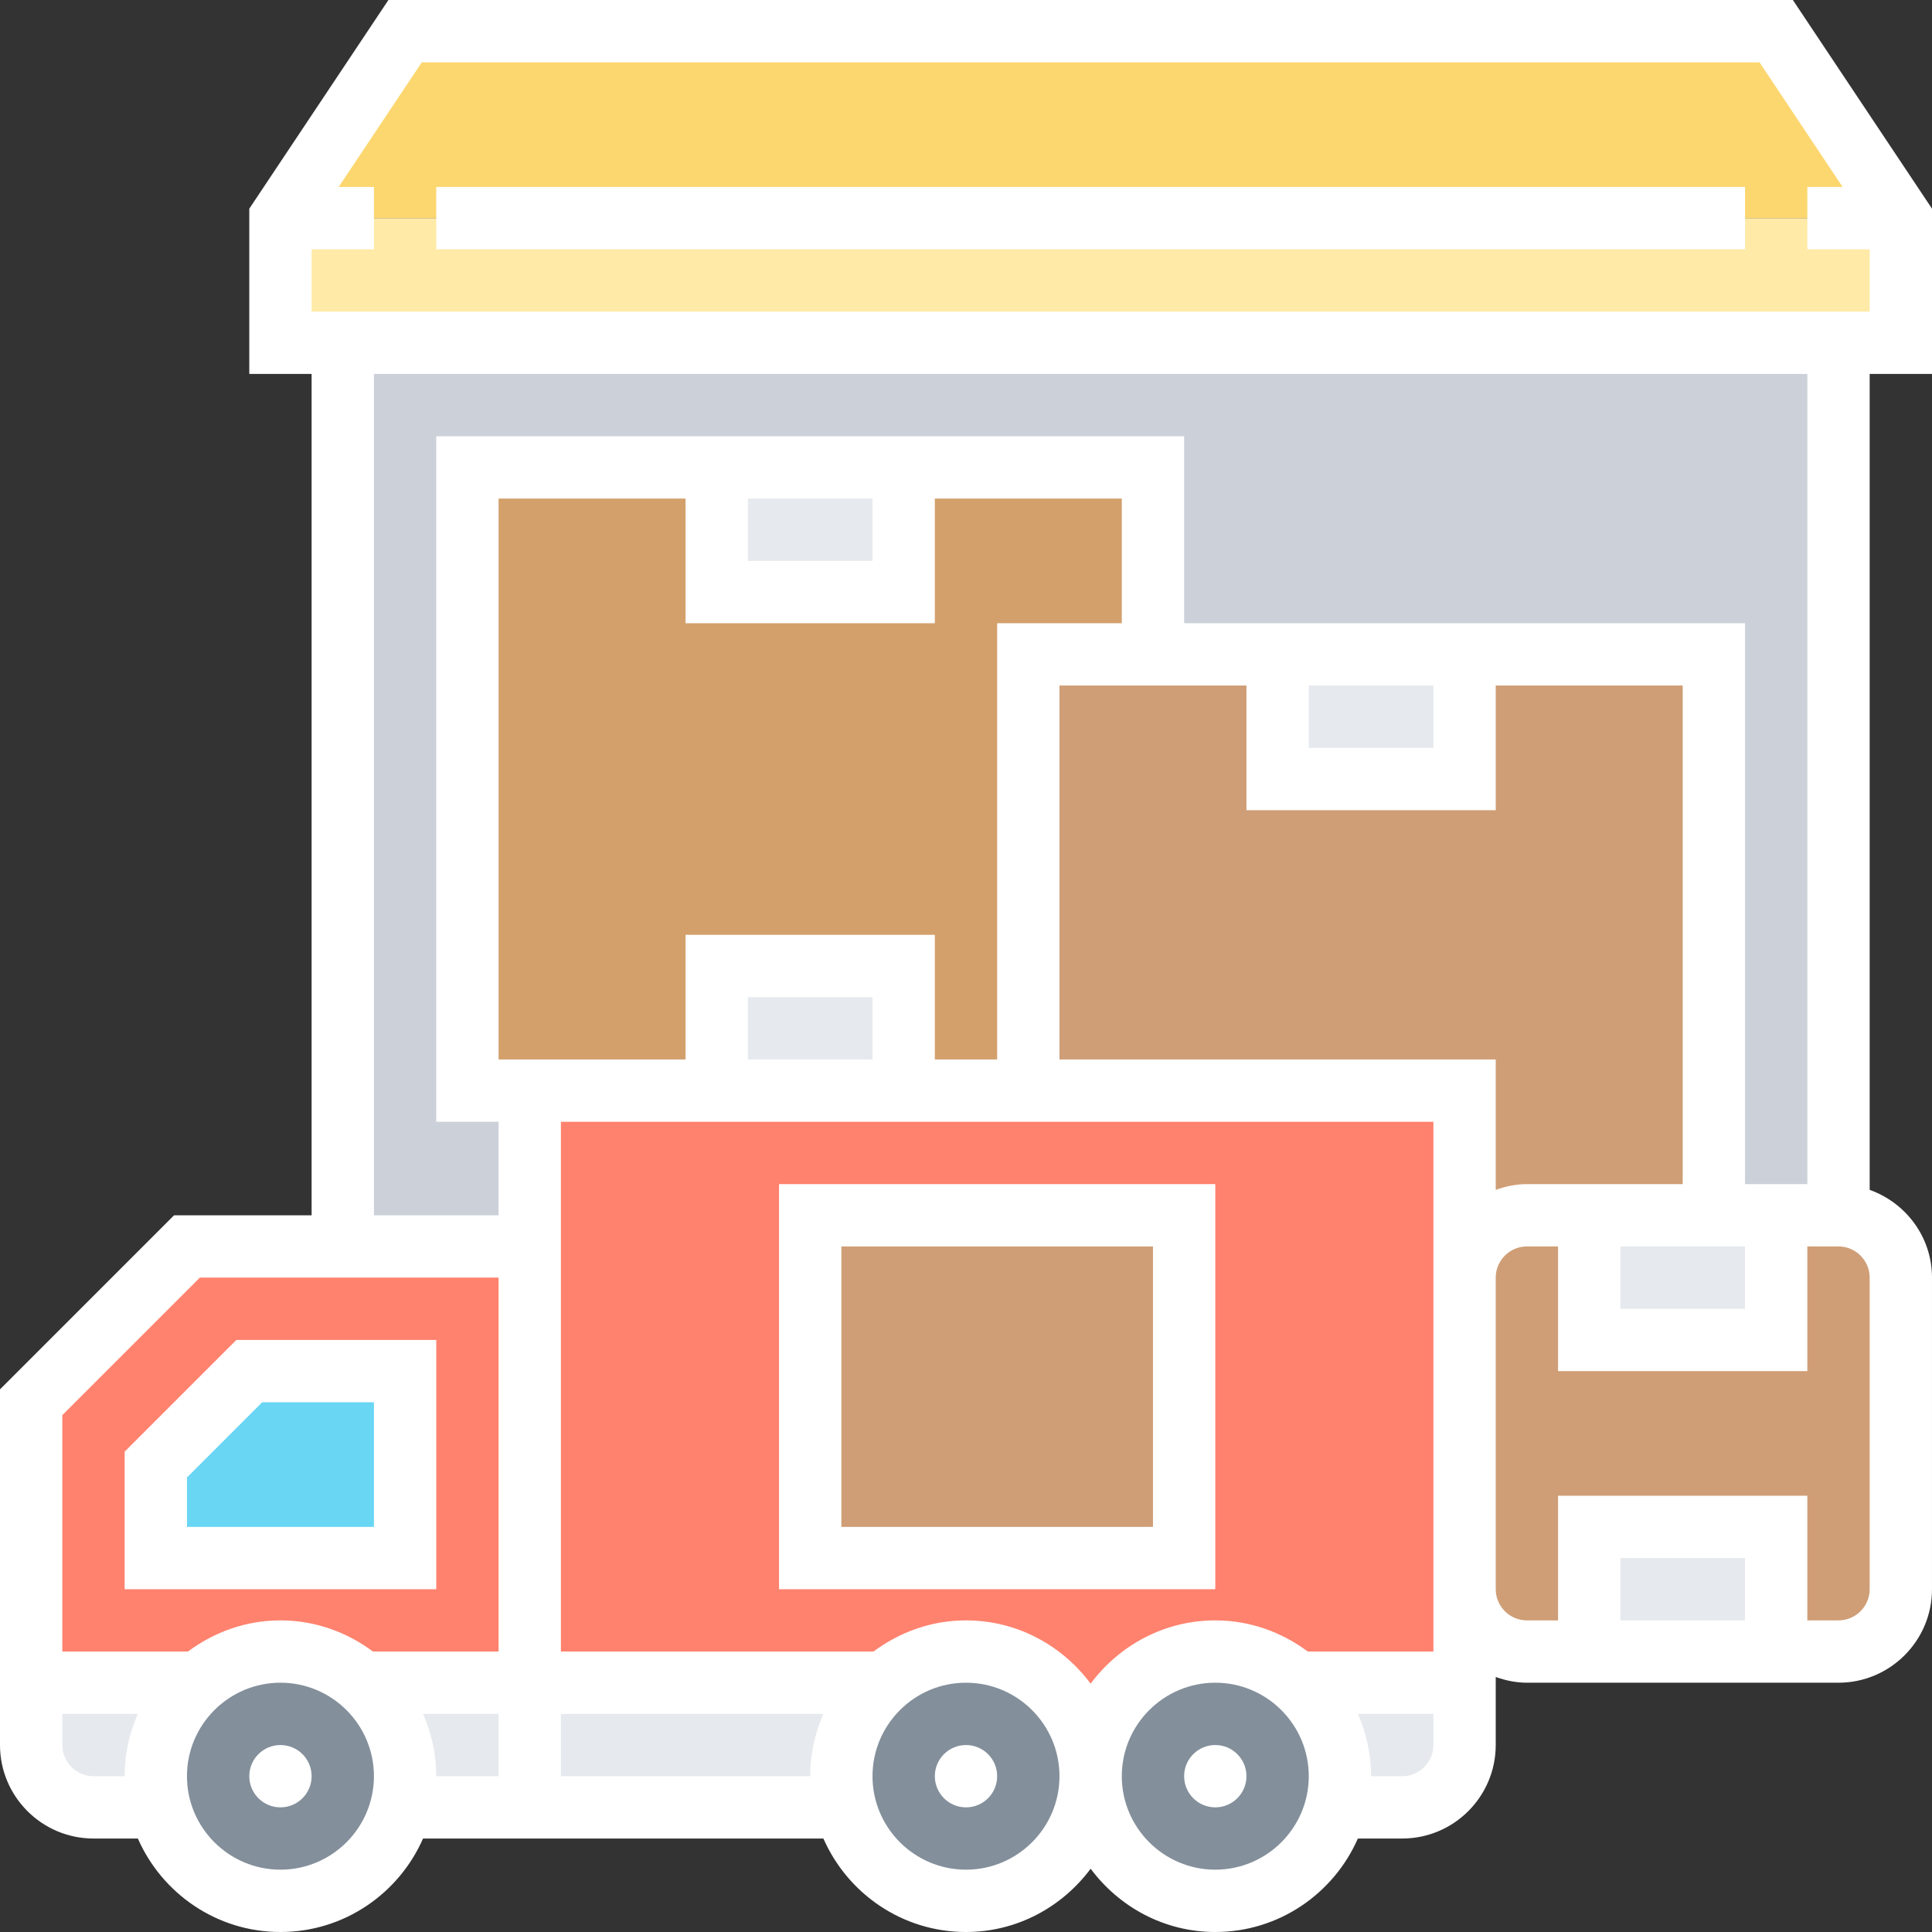 <svg xmlns="http://www.w3.org/2000/svg" version="1.1" xmlns:xlink="http://www.w3.org/1999/xlink" xmlns:svgjs="http://svgjs.com/svgjs" width="512" height="512" x="0" y="0" viewBox="0 0 496 496" style="enable-background:new 0 0 512 512" xml:space="preserve" class=""><rect x="0" y="0" width="496" height="496" fill="#333333" stroke="none"/><g><path d="m456 8 32 48h-416l32-48zm0 0" fill="#fcd770" data-original="#fcd770"></path><path d="m488 56v32h-416v-32zm0 0" fill="#ffeaa7" data-original="#ffeaa7" class=""></path><path d="m472 88v224h-32v-144h-144v-48h-176v160h16v40h-48v-232zm0 0" fill="#ccd1d9" data-original="#ccd1d9" class=""></path><path d="m376 408v24h-42.879c-5.602-4.961-13.043-8-21.121-8-17.68 0-32 14.32-32 32 0-17.68-14.32-32-32-32-8.078 0-15.441 3.039-21.121 8h-90.879v-152h240zm0 0" fill="#ff826e" data-original="#ff826e"></path><path d="m72 424c-8.078 0-15.441 3.039-21.121 8h-42.879v-72l40-40h88v112h-42.879c-5.602-4.961-13.043-8-21.121-8zm0 0" fill="#ff826e" data-original="#ff826e"></path><path d="m296 120v48h-32v112h-32v-32h-48v32h-64v-160h64v32h48v-32zm0 0" fill="#d3a06c" data-original="#d3a06c"></path><path d="m184 248h48v32h-48zm0 0" fill="#e6e9ed" data-original="#e6e9ed"></path><path d="m184 120h48v32h-48zm0 0" fill="#e6e9ed" data-original="#e6e9ed"></path><path d="m440 168v144h-48c-8.801 0-16 7.199-16 16v-48h-112v-112h64v32h48v-32zm0 0" fill="#cf9e76" data-original="#cf9e76"></path><path d="m328 168h48v32h-48zm0 0" fill="#e6e9ed" data-original="#e6e9ed"></path><path d="m472 312c8.801 0 16 7.199 16 16v80c0 8.801-7.199 16-16 16h-16v-32h-48v32h-16c-8.801 0-16-7.199-16-16v-80c0-8.801 7.199-16 16-16h16v32h48v-32zm0 0" fill="#cf9e76" data-original="#cf9e76"></path><g fill="#e6e9ed"><path d="m456 312v32h-48v-32zm0 0" fill="#e6e9ed" data-original="#e6e9ed"></path><path d="m408 392h48v32h-48zm0 0" fill="#e6e9ed" data-original="#e6e9ed"></path><path d="m376 448c0 8.801-7.199 16-16 16h-16l-.961-.238c.641-2.48.961-5.043.961-7.762 0-9.602-4.238-18.16-10.879-24h42.879zm0 0" fill="#e6e9ed" data-original="#e6e9ed"></path><path d="m226.879 432h-133.758c6.641 5.84 10.879 14.398 10.879 24 0 2.641-.32 5.281-.961 7.762l.961.238h112l.961-.238c-.641-2.48-.961-5.043-.961-7.762 0-9.602 4.238-18.16 10.879-24zm0 0" fill="#e6e9ed" data-original="#e6e9ed"></path><path d="m24 464c-8.801 0-16-7.199-16-16v-16h42.879c-6.641 5.84-10.879 14.398-10.879 24 0 2.719.32 5.281.961 7.762l-.961.238zm0 0" fill="#e6e9ed" data-original="#e6e9ed"></path></g><path d="m40.961 463.762c-.641-2.48-.961-5.043-.961-7.762 0-9.602 4.238-18.16 10.879-24 5.68-4.961 13.043-8 21.121-8s15.52 3.039 21.121 8c6.641 5.84 10.879 14.398 10.879 24 0 2.641-.32 5.281-.961 7.762-3.438 13.918-16.078 24.238-31.039 24.238s-27.602-10.32-31.039-24.238zm0 0" fill="#838f9b" data-original="#838f9b"></path><path d="m248 424c17.68 0 32 14.32 32 32s-14.32 32-32 32c-14.961 0-27.602-10.32-31.039-24.238-.641-2.48-.961-5.043-.961-7.762 0-9.602 4.238-18.16 10.879-24 5.68-4.961 13.043-8 21.121-8zm0 0" fill="#838f9b" data-original="#838f9b"></path><path d="m333.121 432c6.641 5.84 10.879 14.398 10.879 24 0 2.719-.32 5.281-.961 7.762-3.438 13.918-16.078 24.238-31.039 24.238-17.68 0-32-14.32-32-32s14.32-32 32-32c8.078 0 15.52 3.039 21.121 8zm0 0" fill="#838f9b" data-original="#838f9b"></path><path d="m208 312h96v88h-96zm0 0" fill="#cf9e76" data-original="#cf9e76"></path><path d="m104 352v48h-64v-24l24-24zm0 0" fill="#69d6f4" data-original="#69d6f4"></path><path d="m80 456c0 4.418-3.582 8-8 8s-8-3.582-8-8 3.582-8 8-8 8 3.582 8 8zm0 0" fill="#ffffff" data-original="#000000" class=""></path><path d="m320 456c0 4.418-3.582 8-8 8s-8-3.582-8-8 3.582-8 8-8 8 3.582 8 8zm0 0" fill="#ffffff" data-original="#000000" class=""></path><path d="m256 456c0 4.418-3.582 8-8 8s-8-3.582-8-8 3.582-8 8-8 8 3.582 8 8zm0 0" fill="#ffffff" data-original="#000000" class=""></path><path d="m112 344h-51.312l-28.688 28.688v35.312h80zm-16 48h-48v-12.688l19.312-19.312h28.688zm0 0" fill="#ffffff" data-original="#000000" class=""></path><path d="m496 96v-42.426l-35.719-53.574h-360.562l-35.719 53.574v42.426h16v216h-35.312l-44.688 44.688v91.312c0 13.23 10.77 24 24 24h11.391c6.195 14.105 20.25 24 36.609 24s30.414-9.895 36.609-24h102.781c6.195 14.105 20.25 24 36.609 24 13.129 0 24.703-6.449 32-16.246 7.297 9.797 18.871 16.246 32 16.246 16.359 0 30.414-9.895 36.609-24h11.391c13.23 0 24-10.77 24-24v-17.473c2.512.898 5.184 1.473 8 1.473h80c13.23 0 24-10.77 24-24v-80c0-10.414-6.711-19.215-16-22.527v-209.473zm-387.719-80h343.438l21.336 32h-9.055v16h16v16h-400v-16h16v-16h-9.055zm-56.969 312h76.688v96h-32.246c-6.664-4.961-14.832-8-23.754-8s-17.09 3.039-23.754 8h-32.246v-60.688zm140.688-200h32v16h-32zm48 32v-32h48v32h-32v112h-16v-32h-64v32h-48v-144h48v32zm96 16h32v16h-32zm48 32v-32h48v128h-40c-2.816 0-5.488.574-8 1.473v-33.473h-112v-96h48v32zm32 112h32v16h-32zm-80.246 104c-6.664-4.961-14.832-8-23.754-8-13.129 0-24.703 6.449-32 16.246-7.297-9.797-18.871-16.246-32-16.246-8.93 0-17.09 3.039-23.754 8h-80.246v-136h224v136zm-111.754-152h-32v-16h32zm-200 184c-4.406 0-8-3.594-8-8v-8h19.391c-2.16 4.91-3.391 10.305-3.391 16zm48 24c-13.23 0-24-10.77-24-24s10.77-24 24-24 24 10.77 24 24-10.77 24-24 24zm36.609-40h19.391v16h-16c0-5.695-1.23-11.09-3.391-16zm35.391 16v-16h67.391c-2.16 4.91-3.391 10.305-3.391 16zm104 24c-13.23 0-24-10.77-24-24s10.77-24 24-24 24 10.77 24 24-10.77 24-24 24zm64 0c-13.23 0-24-10.77-24-24s10.77-24 24-24 24 10.77 24 24-10.77 24-24 24zm48-24h-8c0-5.695-1.23-11.09-3.391-16h19.391v8c0 4.406-3.594 8-8 8zm88-40h-32v-16h32zm32-8c0 4.406-3.594 8-8 8h-8v-32h-64v32h-8c-4.406 0-8-3.594-8-8v-80c0-4.406 3.594-8 8-8h8v32h64v-32h8c4.406 0 8 3.594 8 8zm-16-104h-16v-144h-144v-48h-192v176h16v24h-32v-216h368zm0 0" fill="#ffffff" data-original="#000000" class=""></path><path d="m200 304v104h112v-104zm96 88h-80v-72h80zm0 0" fill="#ffffff" data-original="#000000" class=""></path><path d="m112 48h336v16h-336zm0 0" fill="#ffffff" data-original="#000000" class=""></path></g></svg>